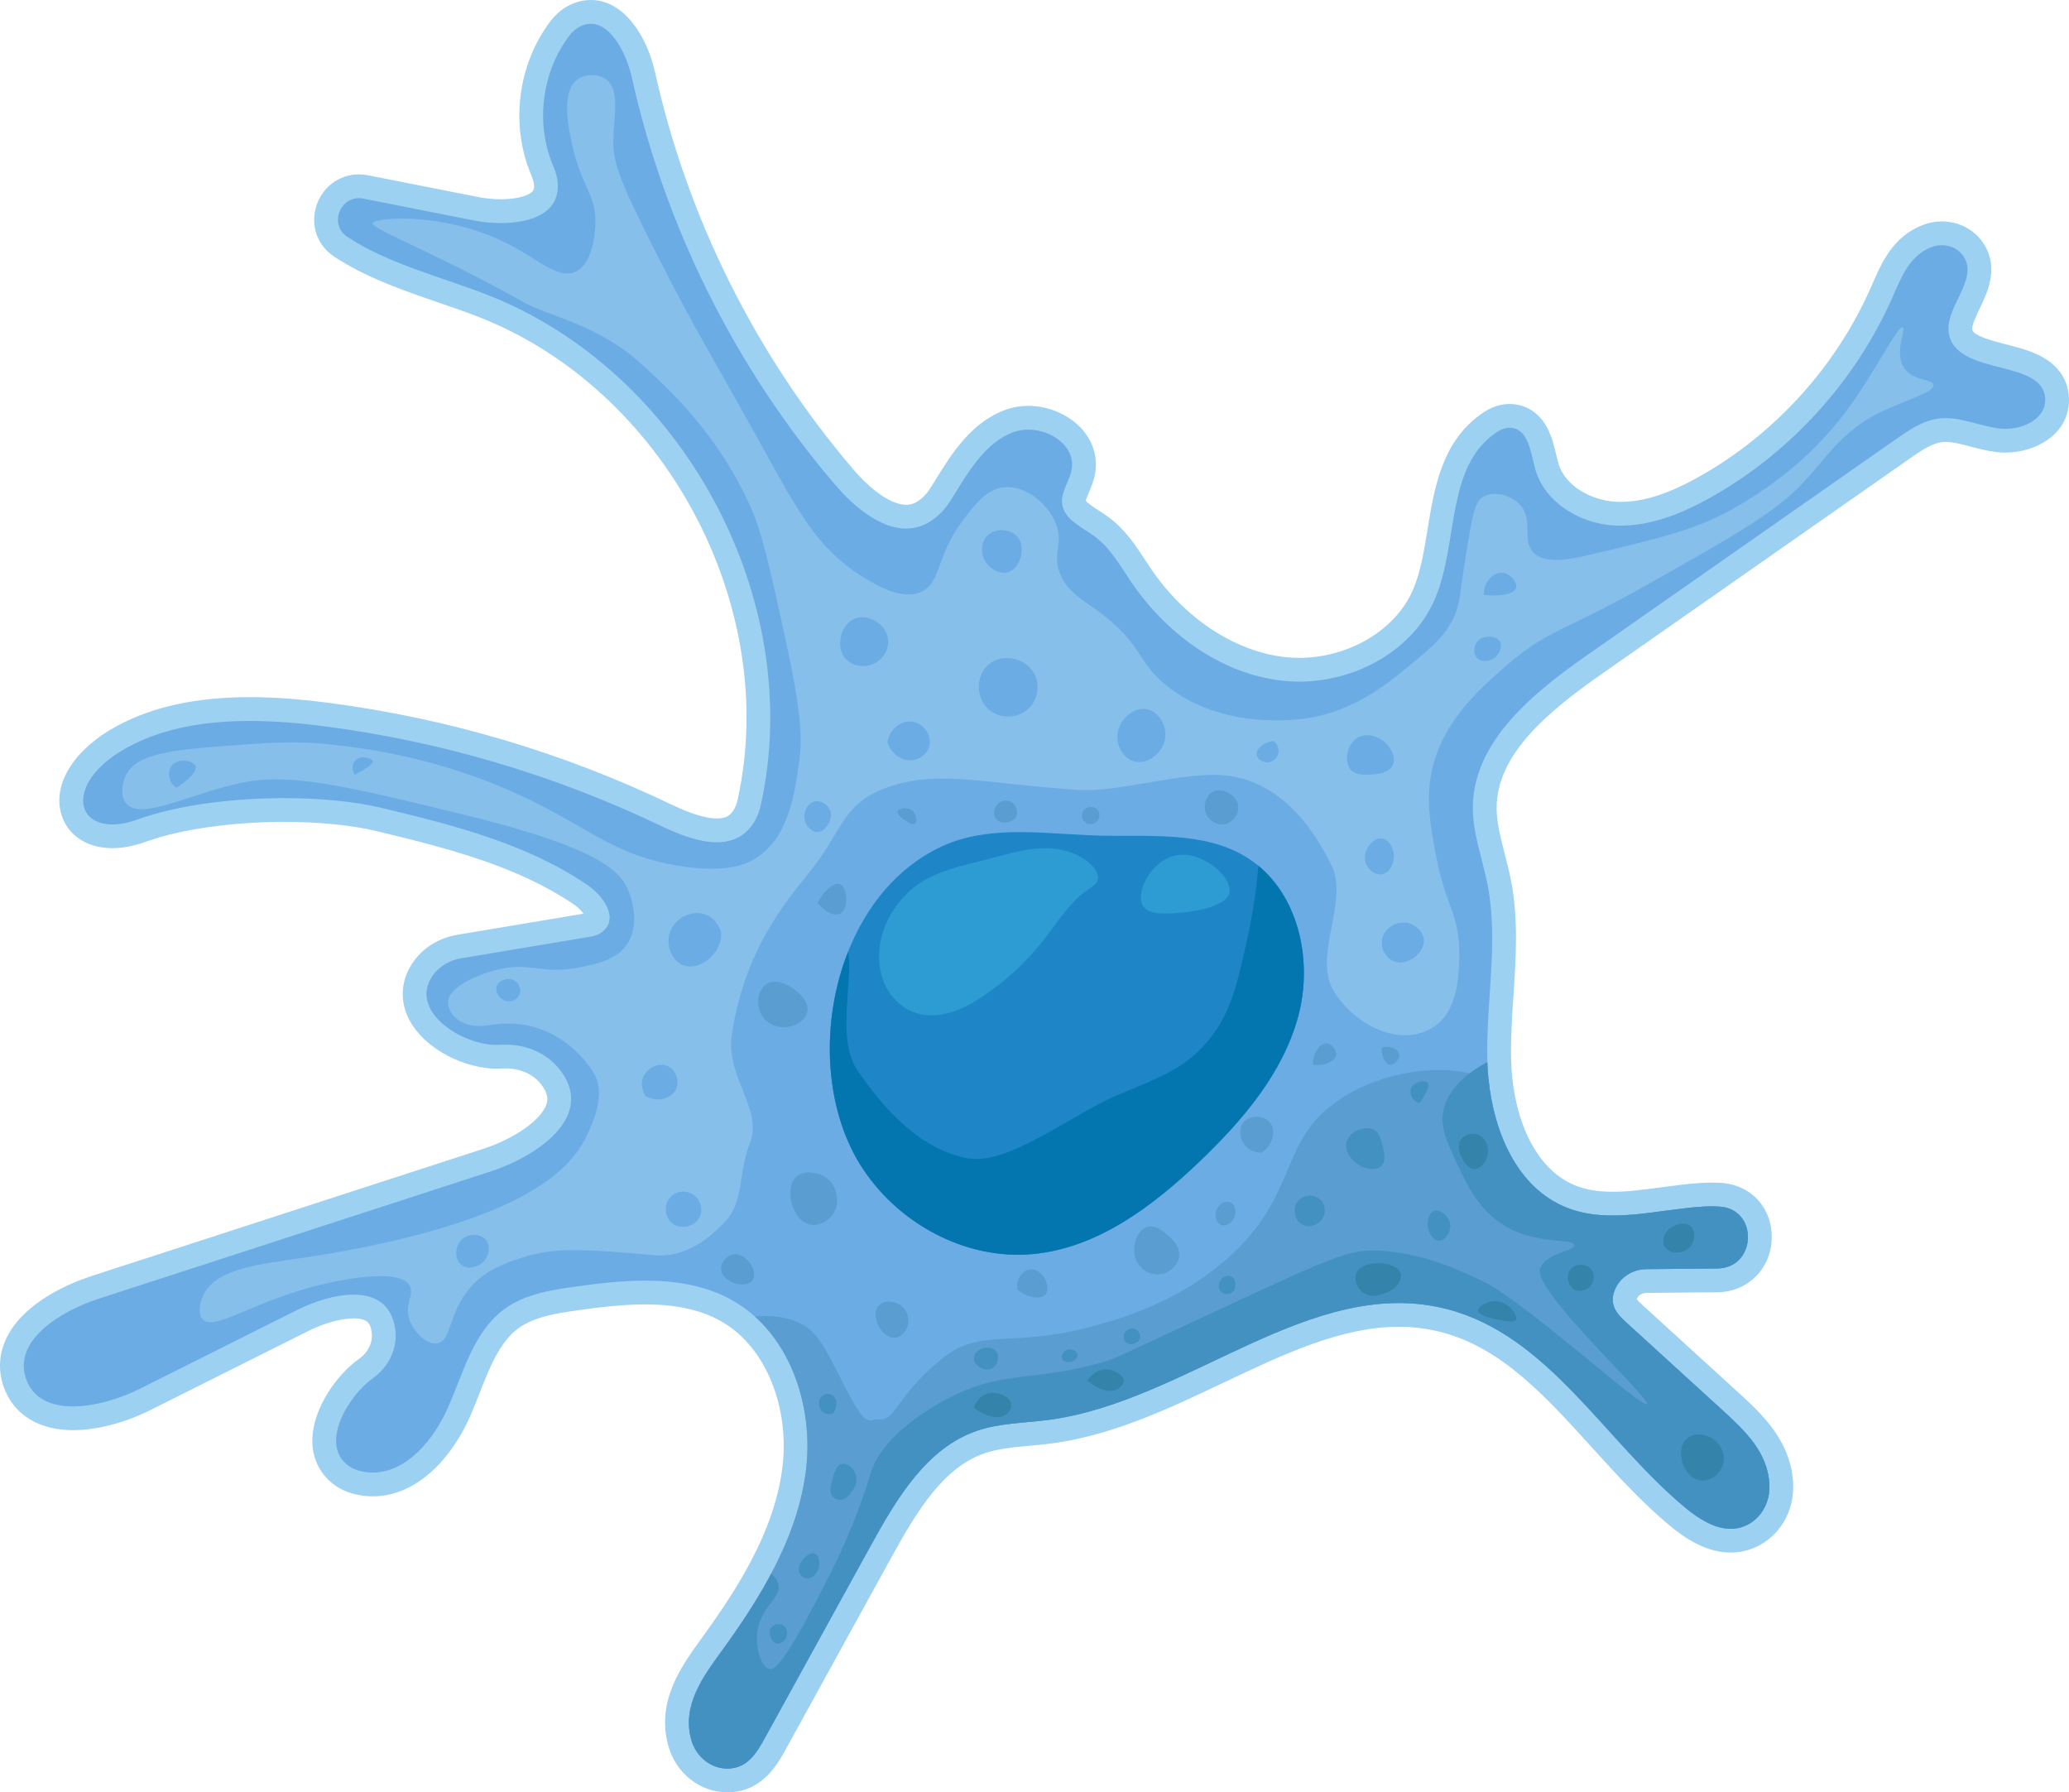 <?xml version="1.0" encoding="UTF-8"?>
<svg id="Capa_2" xmlns="http://www.w3.org/2000/svg" viewBox="0 0 697.547 604.196">
  <defs>
    <style>
      .cls-1 {
        fill: #3383aa;
      }

      .cls-2 {
        fill: #599dd1;
      }

      .cls-3 {
        fill: #9cd1f2;
      }

      .cls-4 {
        fill: #1e86c6;
      }

      .cls-5 {
        fill: #2d9cd3;
      }

      .cls-6 {
        fill: #0476af;
      }

      .cls-7 {
        fill: #4291c1;
      }

      .cls-8 {
        fill: #86bfea;
      }

      .cls-9 {
        fill: #6cace4;
      }
    </style>
  </defs>
  <g id="Capa_1-2" data-name="Capa_1">
    <g>
      <g>
        <path class="cls-9" d="M245.217,600.188c-7.329.001-13.908-5.178-15.999-12.592-3.761-13.313,4.297-24.378,10.771-33.27l.102-.141c7.115-9.805,12.315-17.928,16.358-25.557,6.104-11.474,9.769-22.163,11.202-32.684,2.574-18.95-3.633-38.246-15.813-49.157-2.091-1.887-4.404-3.549-6.886-4.95-7.329-4.122-16.295-6.128-27.404-6.128-7.84,0-15.756.959-23.143,1.994-8.507,1.184-16.02,2.506-21.852,6.725-7.352,5.302-10.883,14.282-14.622,23.789-.972,2.471-1.977,5.026-3.048,7.489-5.188,11.935-15.584,24.69-29.207,24.691-1.313,0-2.644-.122-3.957-.362-2.725-.49-5.101-1.514-7.048-3.04-3.632-2.849-5.486-6.91-5.366-11.745.223-8.902,7.3-19.13,14.015-23.875,4.402-3.105,6.677-8.058,5.939-12.929-.565-3.738-2.22-8.025-10.081-8.025-4.828,0-11.244,1.77-17.161,4.735-17.692,8.858-35.383,17.716-53.062,26.573-7.962,3.989-17.07,6.37-24.365,6.371-9.997.001-16.968-4.301-19.629-12.111-1.552-4.547-1.232-9.066.951-13.432,5.587-11.17,21.471-17.061,26.206-18.6l131.93-42.83c10.263-3.336,21.686-10.155,24.069-17.867,1.028-3.331.218-6.648-2.478-10.142-3.419-4.43-8.985-6.971-15.273-6.971-.526,0-1.054.018-1.582.054-.465.032-.94.048-1.423.048-8.702.001-21.019-5.418-25.741-14.172-2.683-4.973-2.441-10.328.681-15.078,2.733-4.157,7.281-7.043,12.479-7.917l43.816-7.329c.766-.129,1.39-.364,1.851-.7,1.105-.807,1.092-1.45,1.085-1.796-.043-2.152-2.658-5.572-5.955-7.786-19.185-12.93-42.015-19.065-67.709-25.207-8.679-2.072-20.039-3.213-31.988-3.213-18.079,0-36.04,2.589-48.045,6.927-3.556,1.286-6.91,1.938-9.968,1.938-6.902,0-12.065-3.462-13.475-9.035-1.588-6.279,1.887-16.489,16.903-24.601,11.55-6.232,25.6-9.262,42.954-9.262,7.642,0,15.977.594,25.484,1.817,39.846,5.124,78.436,16.527,114.696,33.894,4.648,2.225,11.496,5.184,17.273,5.184,1.466,0,2.797-.196,3.956-.582,2.267-.758,4.041-2.305,5.42-4.726.649-1.147,1.157-2.522,1.503-4.08,14.928-67.347-25.468-142.502-90.049-167.53-4.319-1.673-8.948-3.267-13.425-4.808-11.854-4.082-24.113-8.303-34.217-15.013-4.152-2.758-5.906-7.615-4.471-12.373,1.447-4.793,5.694-8.013,10.569-8.013.755,0,1.525.076,2.29.228l37.102,7.328c2.774.547,5.729.836,8.541.836,6.457,0,11.44-1.488,13.673-4.082,1.281-1.488,1.715-3.459,1.327-6.027-.196-1.281-.701-2.603-1.17-3.727-6.505-15.425-4.216-34.088,5.837-47.531,1.434-1.912,3.066-3.36,4.856-4.308,1.87-.993,3.802-1.497,5.738-1.497,10.267,0,15.981,13.337,17.739,21.218,11.089,49.808,34.457,96.646,67.578,135.451,7.316,8.58,14.971,13.5,21.002,13.5,3.217,0,6.11-1.339,8.847-4.094,1.008-1.018,1.938-2.213,2.84-3.648.542-.86,1.084-1.736,1.633-2.623,5.329-8.611,11.369-18.37,21.822-22.009,1.884-.654,3.907-.986,6.017-.986,5.913,0,11.799,2.597,15.359,6.777,2.741,3.217,3.899,7.169,3.262,11.128-.339,2.135-1.155,4.057-1.876,5.753-.801,1.886-1.493,3.515-1.337,4.848.255,2.135,2.603,3.808,6.156,6.115,1.084.704,2.205,1.432,3.268,2.22,4.919,3.654,8.158,8.603,11.291,13.39.674,1.03,1.348,2.059,2.036,3.07,11.991,17.594,29.886,29.316,47.866,31.356,1.74.199,3.524.299,5.305.299,18.317,0,35.605-10.407,42.038-25.308,2.769-6.413,4.012-14.045,5.213-21.425,2.293-14.087,4.663-28.654,17.533-36.94,1.956-1.251,4.091-1.908,6.186-1.908.226,0,.452.008.679.023,7.933.547,9.879,8.764,11.166,14.202.199.841.395,1.665.603,2.444,2.641,9.894,13.463,15.668,22.789,16.258.718.045,1.457.067,2.19.067,8.508,0,17.602-2.897,28.622-9.116,26.191-14.781,47.296-38.085,59.428-65.619l.575-1.317c2.897-6.66,6.182-14.208,14.607-17.527,1.622-.633,3.312-.953,5.037-.953,4.578,0,8.673,2.239,10.954,5.99,3.727,6.143.671,12.503-1.785,17.614-1.788,3.722-3.478,7.237-2.725,10.036,1.08,4.008,6.283,5.629,14.097,7.643,8.249,2.127,18.516,4.773,18.34,15.117-.167,8.78-9.142,13.513-17.502,13.513-.904,0-1.802-.056-2.668-.168-2.777-.362-5.429-1.061-7.993-1.737-3.311-.873-6.436-1.697-9.426-1.697-.645,0-1.25.037-1.849.114-4.507.588-8.841,3.625-12.665,6.303l-103.887,72.641c-19.195,13.416-36.959,28.556-36.98,48.324,0,5.426,1.386,10.797,2.852,16.484.726,2.816,1.477,5.729,2.054,8.674,2.458,12.668,1.601,25.53.771,37.969-.486,7.287-.989,14.821-.793,22.112,0,0,.011.247.013.342.062,2.002.183,3.8.368,5.496,2.009,19.89,10.921,34.81,23.844,39.944,4.037,1.601,8.638,2.379,14.06,2.379,5.475,0,11.046-.75,16.943-1.543,4.188-.563,8.517-1.146,12.795-1.431,1.129-.077,2.297-.117,3.465-.117.951,0,1.922.026,2.885.078,9.052.482,13.634,7.724,13.48,14.627-.156,7.02-5.13,14.17-14.335,14.251l-23.88.214c-3.21.024-6.039,1.914-7.045,4.704-.858,2.366-.05,3.577,3.175,6.517,10.744,9.807,21.498,19.613,32.253,29.419,7.429,6.785,16.672,15.226,17.076,28.164.22,6.982-3.209,13.333-8.948,16.575-2.513,1.427-5.244,2.154-8.109,2.154-5.487 0-11.32-2.624-17.833-8.024-9.379-7.774-17.819-17.087-25.981-26.092-16.08-17.74-31.268-34.497-52.765-40.061-4.94-1.279-10.098-1.928-15.327-1.928-20.267,0-39.948,9.335-60.786,19.219-18.184,8.624-36.985,17.543-56.803,20.142-2.438.323-4.903.549-7.288.767-5.662.518-11.01,1.007-15.986,2.705-15.158,5.159-24.489,20.243-33.487,36.572-11.963,21.722-23.927,43.456-35.88,65.179-2.594,4.708-6.513,11.819-15.206,12.325-.31.019-.623.028-.933.028Z"/>
        <path class="cls-3" d="M199.184,8.014c6.935,0,12.056,10.139,13.828,18.082,11.217,50.383,34.932,97.92,68.442,137.18,6.253,7.333,15.169,14.905,24.049,14.905,3.985,0,7.961-1.523,11.689-5.277,1.292-1.304,2.407-2.775,3.391-4.34,5.49-8.715,11.265-19.459,21.379-22.98,1.496-.519,3.091-.763,4.699-.763,7.784,0,15.883,5.693,14.664,13.261-.64,4.031-3.711,7.648-3.237,11.703.64,5.36,6.688,7.873,11.016,11.087,5.348,3.972,8.656,9.996,12.403,15.498,11.727,17.205,30.035,30.734,50.727,33.083,1.907.217,3.83.325,5.756.325,18.968,0,38.225-10.375,45.718-27.727,8.205-18.996,3.427-45.118,21.237-56.584,1.202-.769,2.592-1.27,4.016-1.27.136,0,.271.004.407.014,5.846.403,6.688,8.146,8.17,13.684,3,11.241,14.798,18.486,26.407,19.221.816.051,1.631.076,2.444.076,10.748,0,21.177-4.319,30.591-9.633,26.893-15.178,48.675-39.237,61.126-67.493,2.905-6.605,5.609-13.826,12.984-16.731,1.157-.452,2.372-.674,3.568-.674,3.009-.001,5.91,1.401,7.53,4.065,4.885,8.051-7.387,17.561-4.956,26.608,3.64,13.506,32.537,7.672,32.3,21.652-.117,6.18-7.123,9.574-13.495,9.574-.731,0-1.454-.045-2.158-.135-6.043-.787-11.918-3.467-17.93-3.467-.783,0-1.569.045-2.358.146-5.36.7-10.02,3.89-14.454,6.996-34.624,24.213-69.26,48.426-103.884,72.64-18.355,12.83-38.667,29.205-38.691,51.604,0,8.822,3.284,17.276,4.98,25.932,3.783,19.494-.628,39.569-.095,59.419,0,.106.012.213.012.32.059,1.933.178,3.89.392,5.846,1.826,18.082,9.783,36.651,26.347,43.232,5.005,1.984,10.219,2.663,15.54,2.663,9.846,0,20.059-2.321,30.004-2.983,1.05-.072,2.119-.107,3.199-.107.883,0,1.775.024,2.671.072,13.352.711,12.7,20.751-.676,20.87l-23.881.213c-4.743.036-9.166,2.881-10.778,7.352-1.862,5.134,1.292,8.146,4.245,10.838,10.743,9.806,21.498,19.612,32.252,29.419,7.518,6.866,15.427,14.312,15.771,25.328.166,5.265-2.336,10.376-6.913,12.96-2.021,1.148-4.085,1.636-6.139,1.636-5.476,0-10.887-3.463-15.276-7.102-27.177-22.529-46.126-58.102-80.299-66.948-5.495-1.423-10.937-2.055-16.331-2.056-39.559-.003-76.83,33.98-118.11,39.395-8.051,1.067-16.363,1.032-24.047,3.652-16.968,5.774-27.059,22.743-35.703,38.43-11.964,21.723-23.928,43.458-35.881,65.181-2.62,4.755-5.62,9.889-11.929,10.257-.234.014-.468.021-.7.021-5.692,0-10.581-4.136-12.142-9.673-3.249-11.502,3.842-21.154,10.257-29.964,6.024-8.3,11.846-16.956,16.66-26.039,5.703-10.719,9.996-22.02,11.632-34.02,2.585-19.031-3.119-40.149-17.11-52.683-2.3-2.075-4.838-3.901-7.589-5.455-8.939-5.027-19.04-6.645-29.375-6.645-7.898-.001-15.933.944-23.699,2.033-8.265,1.15-16.873,2.549-23.644,7.446-10.423,7.518-13.873,21.142-18.996,32.929-4.766,10.966-14.028,22.281-25.533,22.281-1.06,0-2.137-.096-3.233-.297-1.909-.344-3.771-1.056-5.301-2.253-9.462-7.423.605-23.621,8.49-29.193,5.431-3.83,8.585-10.233,7.589-16.802-1.283-8.498-7.094-11.432-14.043-11.432-6.218,0-13.346,2.348-18.956,5.159-17.692,8.857-35.383,17.715-53.063,26.573-6.623,3.317-15.147,5.946-22.57,5.946-7.276,0-13.495-2.523-15.836-9.396-4.399-12.889,11.656-22.719,24.605-26.929,43.98-14.276,87.947-28.553,131.927-42.829,15.723-5.111,35.679-18.521,23.526-34.269-4.388-5.686-11.297-8.53-18.444-8.53-.618,0-1.236.021-1.856.064-.375.026-.759.038-1.149.038-11.684,0-29.412-11.326-21.712-23.041,2.206-3.356,5.846-5.502,9.794-6.166l43.813-7.328c1.269-.213,2.502-.652,3.546-1.411,6.261-4.577.569-12.415-4.992-16.15-20.478-13.802-44.952-20.027-69.011-25.778-9.285-2.217-20.907-3.323-32.92-3.323-17.674-.001-36.198,2.393-49.406,7.165-3.25,1.175-6.137,1.7-8.607,1.7-13.378,0-14.496-15.392,5.334-26.102,12.292-6.633,26.722-8.78,41.049-8.78,8.518,0,16.998.758,24.974,1.784,39.284,5.051,77.75,16.422,113.477,33.533,5.824,2.789,12.784,5.577,19.003,5.577,1.82,0,3.576-.239,5.222-.787,3.012-1.008,5.644-3.047,7.636-6.545.913-1.612,1.53-3.379,1.933-5.193,15.379-69.39-26.395-146.512-92.513-172.136-15.557-6.023-33.391-10.47-46.873-19.422-6.02-3.998-2.757-13.041,3.881-13.041.488,0,.992.049,1.514.152l37.102,7.328c2.891.57,6.112.912,9.318.912,10.4,0,20.64-3.602,18.963-14.714-.249-1.625-.806-3.166-1.435-4.672-5.964-14.146-3.83-31.316,5.348-43.588.96-1.281,2.111-2.419,3.522-3.166,1.339-.71,2.63-1.032,3.863-1.032M199.184,0c-2.598,0-5.161.662-7.62,1.967-2.308,1.222-4.388,3.052-6.176,5.437-10.894,14.568-13.373,34.784-6.321,51.51.342.819.764,1.902.898,2.772.299,1.978-.213,2.573-.405,2.796-1.151,1.338-4.886,2.688-10.636,2.688-2.557,0-5.243-.263-7.768-.761l-37.099-7.327c-1.02-.201-2.052-.304-3.067-.304-6.655,0-12.444,4.366-14.405,10.863-1.959,6.489.431,13.111,6.09,16.869,10.532,6.994,23.038,11.3,35.131,15.464,4.645,1.6,9.033,3.11,13.282,4.756,62.808,24.342,102.098,97.431,87.582,162.928-.259,1.165-.623,2.168-1.082,2.978-1.135,1.993-2.31,2.595-3.206,2.894-.739.246-1.644.373-2.679.373-5.534,0-13.066-3.606-15.542-4.792-36.646-17.55-75.646-29.075-115.916-34.253-9.678-1.245-18.182-1.85-25.996-1.85-18.035,0-32.707,3.187-44.855,9.741-14.03,7.578-21.442,19.004-18.887,29.11,1.881,7.439,8.532,12.06,17.36,12.06,3.524,0,7.336-.733,11.332-2.177,11.59-4.188,29.042-6.688,46.681-6.688,11.646,0,22.677,1.103,31.059,3.104,25.307,6.049,47.772,12.078,66.393,24.629,1.515,1.018,2.676,2.236,3.394,3.213l-42.603,7.125c-6.301,1.06-11.828,4.583-15.17,9.669-3.911,5.951-4.225,12.942-.86,19.181,5.496,10.189,19.198,16.277,29.269,16.277.572,0,1.143-.019,1.696-.057.436-.03.876-.045,1.309-.045,5.036.001,9.446,1.973,12.099,5.412,2.427,3.144,2.249,5.132,1.823,6.512-1.643,5.318-10.677,11.727-21.48,15.239l-66.602,21.622-65.322,21.206c-6.552,2.13-22.444,8.401-28.556,20.62-2.643,5.285-3.044,10.998-1.159,16.52,3.209,9.418,11.746,14.822,23.421,14.822,8.004,0,17.539-2.477,26.16-6.794,17.68-8.858,35.37-17.715,53.061-26.572,5.389-2.7,11.133-4.311,15.368-4.311,5.033,0,5.71,1.912,6.118,4.613.51,3.365-1.131,6.833-4.283,9.057-7.424,5.247-15.45,16.508-15.713,27.052-.152,6.064,2.297,11.39,6.896,14.997,2.474,1.936,5.441,3.225,8.825,3.834,1.527.28,3.101.424,4.656.424,15.559,0,27.189-13.999,32.883-27.101,1.099-2.528,2.116-5.116,3.1-7.618,3.518-8.945,6.84-17.394,13.234-22.006,5.094-3.684,12.098-4.9,20.06-6.008,7.252-1.017,15.002-1.956,22.594-1.956,10.404.001,18.727,1.837,25.447,5.617,2.212,1.249,4.285,2.738,6.149,4.42,11.24,10.068,16.938,27.981,14.537,45.653-1.369,10.041-4.891,20.292-10.766,31.334-3.96,7.471-9.065,15.442-16.071,25.096l-.095.131c-6.985,9.592-15.678,21.531-11.388,36.719,2.574,9.13,10.739,15.509,19.855,15.509.389,0,.784-.011,1.174-.035,10.894-.635,15.825-9.582,18.474-14.389,11.955-21.727,23.918-43.46,35.882-65.183,8.602-15.611,17.467-30.014,31.265-34.709,4.529-1.545,9.646-2.013,15.064-2.509,2.424-.222,4.931-.451,7.455-.786,20.431-2.681,39.523-11.736,57.986-20.494,20.419-9.685,39.706-18.834,59.07-18.832,4.893.001,9.712.606,14.323,1.8,20.338,5.264,35.135,21.589,50.8,38.873,8.257,9.109,16.795,18.529,26.393,26.486,7.261,6.019,13.931,8.946,20.391,8.946,3.568,0,6.965-.902,10.098-2.682,7.024-3.967,11.232-11.704,10.965-20.182-.457-14.628-10.814-24.086-18.377-30.993l-.608-.554c-10.553-9.622-21.105-19.244-31.646-28.866-.576-.525-1.692-1.542-2.128-2.146.004-.013.009-.027.014-.041.437-1.212,1.794-2.058,3.304-2.069l23.893-.213c10.207-.09,18.077-7.902,18.305-18.169.229-10.3-7.036-18.172-17.274-18.718-1.034-.055-2.076-.083-3.098-.083-1.258,0-2.518.043-3.744.126-4.4.293-8.797.885-13.049,1.457-5.761.775-11.203,1.507-16.409,1.507-4.977,0-8.976-.666-12.586-2.098-11.501-4.569-19.476-18.248-21.328-36.587l-.003-.032-.003-.032c-.174-1.594-.287-3.284-.346-5.164-.002-.119-.007-.237-.013-.356-.19-7.101.283-14.207.785-21.731.846-12.694,1.722-25.819-.834-38.99-.602-3.075-1.368-6.045-2.109-8.917-1.401-5.434-2.725-10.567-2.725-15.489.019-17.927,16.962-32.24,35.268-45.035,17.421-12.183,34.843-24.364,52.265-36.545,17.208-12.032,34.416-24.064,51.621-36.095,3.452-2.418,7.359-5.155,10.899-5.617.404-.052.855-.08,1.321-.08,2.47,0,5.352.76,8.404,1.565,2.687.709,5.465,1.441,8.491,1.835,1.049.134,2.118.202,3.192.202,10.266,0,21.293-6.111,21.508-17.436.061-3.576-.989-10.208-8.694-14.622-3.8-2.177-8.3-3.337-12.651-4.458-4.251-1.096-10.675-2.752-11.229-4.809-.365-1.357,1.273-4.766,2.469-7.254,2.57-5.348,6.453-13.429,1.601-21.426-3.019-4.963-8.394-7.922-14.382-7.922-2.226,0-4.408.412-6.486,1.224-9.99,3.934-13.784,12.656-16.834,19.665-.19.436-.379.872-.57,1.304-11.784,26.743-32.286,49.381-57.728,63.74-10.393,5.866-18.862,8.598-26.652,8.598-.652,0-1.306-.021-1.945-.06-7.889-.5-17.01-5.225-19.162-13.289-.19-.708-.377-1.499-.575-2.337-.693-2.925-1.478-6.24-3.066-9.246-3.447-6.521-8.823-7.831-11.721-8.03-.322-.022-.64-.033-.959-.033-2.861,0-5.743.876-8.334,2.534-14.39,9.264-17.019,25.422-19.34,39.678-1.216,7.468-2.363,14.523-4.937,20.48-5.819,13.479-21.593,22.891-38.36,22.891-1.629,0-3.26-.092-4.848-.273-16.842-1.912-33.667-12.989-45.012-29.633-.659-.968-1.308-1.959-1.994-3.008-3.17-4.843-6.762-10.332-12.252-14.411-1.165-.865-2.34-1.627-3.476-2.365-1.426-.926-3.768-2.446-4.336-3.283.105-.59.652-1.875,1.024-2.751.77-1.813,1.729-4.07,2.147-6.699.825-5.12-.655-10.221-4.17-14.347-4.301-5.049-11.355-8.185-18.41-8.185-2.558,0-5.024.406-7.329,1.206-11.8,4.108-18.519,14.964-23.917,23.687-.543.877-1.08,1.745-1.613,2.592-.75,1.192-1.502,2.162-2.303,2.97-2.584,2.602-4.66,2.904-5.997,2.904-4.785,0-11.495-4.52-17.951-12.091-32.7-38.312-55.77-84.552-66.717-133.722-2.705-12.124-10.448-24.355-21.651-24.355h0Z"/>
      </g>
      <path class="cls-4" d="M437.717,342.464c-5.185,19.341-18.824,35.251-33.308,49.091-15.834,15.127-34.544,29.245-56.359,31.201-22.874,2.069-45.95-10.674-58.062-30.192-12.263-19.758-13.323-48.322-4.088-71.688,6.094-15.43,16.666-28.589,31.478-35.49,15.077-7.027,32.45-4.63,49.205-3.861,1.363.063,2.713.114,4.063.151,17.02.442,35.364-1.59,49.81,7.419,1.337.833,2.599,1.754,3.798,2.738,13.979,11.532,18.244,32.803,13.462,50.63Z"/>
      <path class="cls-6" d="M437.717,342.464c-5.185,19.341-18.824,35.251-33.308,49.091-15.834,15.127-34.544,29.245-56.359,31.201-22.874,2.069-45.95-10.674-58.062-30.192-12.263-19.758-13.323-48.322-4.088-71.688,2.006,9.21-4.36,29.71,3.576,40.548,4.655,6.359,17.09,24.911,36.078,28.911,14.509,3.053,35.529-14.905,52.611-21.818,13.083-5.312,21.108-8.554,28.349-16.78,8.213-9.311,10.547-19.455,14.168-36.096,2.208-10.081,3.066-17.878,3.571-23.808,13.979,11.532,18.244,32.803,13.462,50.63Z"/>
      <path class="cls-5" d="M336.324,288.748c-1.083.289-2.165.58-3.246.86-7.022,1.818-14.257,3.251-20.646,6.685-11.336,6.092-19.034,20.494-14.964,33.306,1.672,5.263,5.658,9.886,10.867,11.721,3.883,1.368,8.201,1.151,12.149-.014,3.949-1.165,7.573-3.23,10.995-5.52,7.836-5.244,14.813-11.764,20.601-19.207,4.635-5.961,8.672-12.666,14.949-16.862,1.236-.826,2.65-1.676,3.062-3.104.442-1.534-.465-3.127-1.518-4.327-4.138-4.715-10.807-6.518-17.078-6.334-5.154.151-10.174,1.462-15.17,2.797Z"/>
      <path class="cls-5" d="M385.375,305.422c-2.672-4.238,2.297-14.65,10.163-16.844,9.285-2.591,19.926,7.014,18.981,12.22-1.023,5.631-15.74,6.839-16.975,6.931-4.463.332-10.234.761-12.168-2.306Z"/>
      <path class="cls-8" d="M413.25,261.414c-14.462-1.511-35.866,5.869-50.256,4.844-31.874-2.269-45.786-6.417-61.76-1.514-16.438,5.046-16.439,13.467-26.642,27.09-6.564,8.764-23.127,25.419-27.853,56.871-2.193,14.597,10.641,24.92,6.055,36.733-4.185,10.78-1.765,19.605-8.477,26.511-3.247,3.341-7.769,7.891-14.935,10.197-6.075,1.955-9.202.739-20.183,0-13.71-.922-23.407-1.574-33.907,2.015-5.318,1.818-11.8,4.034-16.954,10.095-7.211,8.48-6.082,17.739-10.899,18.568-3.466.597-7.765-3.557-9.284-7.67-2.008-5.435,1.63-8.653,0-11.706-3.935-7.37-31.257-.099-33.1.404-21.153,5.763-32.947,14.886-36.733,10.899-2.196-2.312-.123-7.377,0-7.67,3.942-9.341,18.716-10.871,32.697-12.92,49.156-7.205,69.981-18.112,75.888-21.391,7.7-4.274,17.095-10.599,21.798-21.798,1.765-4.203,5.311-12.648,1.615-18.972-4.178-7.147-15.945-19.736-35.32-16.424-9.151,1.564-13.942-3.426-13.926-7.796.018-4.973,9.908-9.274,16.55-10.899,11.298-2.765,14.938,1.785,27.853-.807,5.801-1.165,12.637-2.537,16.146-8.073,4.388-6.921.884-16.099.404-17.357-2.694-7.058-9.994-14.921-56.513-26.238-38.509-9.368-57.764-14.052-74.274-10.495-17.674,3.808-33.889,12.884-38.751,6.862-2.068-2.561-1.293-6.874,0-9.491,2.947-5.963,11.028-8.062,29.064-9.482,18.575-1.462,27.862-2.193,40.366-.791,12.068,1.353,39.281,4.649,69.833,20.167,18.11,9.198,26.556,17.187,46.421,20.587,16.978,2.906,23.897-.689,26.642-2.436,10.884-6.927,12.934-20.948,14.532-31.875,1.213-8.298.925-17.002-4.44-41.577-5.319-24.363-7.979-36.545-12.11-45.589-11.329-24.8-28.041-39.98-37.541-48.439-13.824-12.309-30.703-15.512-38.348-19.779-31.684-17.687-51.729-24.857-51.265-26.843.46-1.967,25.769-4.295,48.439,8.477,8.233,4.638,14.545,10.382,19.981,7.871,6.539-3.02,6.662-15.603,6.66-16.995-.008-9.157-4.212-11.154-7.266-23.573-1.393-5.666-4.862-19.773,1.211-24.22,2.65-1.941,7.024-1.973,9.688,0,4.758,3.525,2.606,12.372,2.422,19.981-.183,7.566,1.598,13.183,13.926,37.541,13.572,26.813,19.562,36.105,35.119,64.182,13.111,23.663,19.596,36.448,35.118,46.017,4.541,2.8,13.456,8.146,19.981,4.844,6.452-3.265,4.616-11.974,13.926-24.22,4.014-5.279,7.916-10.412,13.926-10.899,7.434-.602,15.24,6.136,17.559,13.321,1.932,5.987-1.184,8.451.606,14.532,2.006,6.818,7.752,9.935,13.266,13.926,15.439,11.176,12.667,17.338,24.274,26.036,20.21,15.144,46.734,10.041,48.439,9.688,14.954-3.099,24.71-11.148,32.697-17.736,7.505-6.192,12.3-10.147,15.137-17.383,1.7-4.335,1.155-5.916,4.238-24.22,1.742-10.344,2.559-13.655,5.449-15.137,3.55-1.821,9.137-.322,12.11,3.027,4.488,5.057.547,11.55,4.238,15.743,3.876,4.402,12.816,2.465,18.165,1.211,25.387-5.952,38.081-8.928,51.467-16.954,7.034-4.217,22.834-13.896,36.33-32.091,9.421-12.702,17.046-28.647,18.77-27.853,1.245.574-3.183,8.681.606,13.926,3.117,4.316,9.41,3.392,9.688,5.449.354,2.627-9.742,5.292-17.559,9.082-12.9,6.255-17.942,14.776-26.036,23.614-9.152,9.995-23.257,17.966-51.467,33.907-30.309,17.129-34.489,15.658-48.439,27.676-9.983,8.601-23.278,20.373-26.036,38.323-1.369,8.91.19,17.184,1.817,25.82,3.215,17.067,7.749,19.976,7.871,32.307.06,6.064.204,20.541-9.082,26.036-12.049,7.13-27.209-2.251-33.276-12.506-7.011-11.851,5.201-30.128-.632-42.145-4.494-9.259-15.44-28.301-35.724-30.42Z"/>
      <path class="cls-2" d="M596.544,500.755c.166,5.265-2.336,10.375-6.913,12.96-7.411,4.21-15.379-.462-21.415-5.466-27.177-22.529-46.126-58.102-80.299-66.948-45.794-11.857-87.532,31.185-134.441,37.339-8.051,1.067-16.363,1.032-24.047,3.652-16.968,5.775-27.059,22.743-35.703,38.43-11.964,21.723-23.928,43.458-35.881,65.181-2.62,4.755-5.62,9.889-11.929,10.257-5.988.356-11.217-3.889-12.842-9.652-3.249-11.502,3.842-21.154,10.257-29.964,13.15-18.095,25.28-37.897,28.292-60.059,2.585-19.031-3.119-40.15-17.11-52.683,6.972-.628,13.186.463,17.656,3.735,4.174,3.059,6.723,8.123,11.81,18.225,8.632,17.17,8.603,12.294,12.386,12.674,5.763.569,5.389-7.492,21.219-20.417,12.818-10.482,22.944-3.7,49.043-10.482,8.786-2.277,32.739-8.49,50.857-26.798,20.668-20.869,14.039-37.565,35.43-50.952,14.229-8.917,29.324-9.118,32.691-9.095,7.031.048,11.466,1.352,16.245,3.166,1.826,18.083,9.783,36.652,26.347,43.233,14.265,5.656,30.225.7,45.545-.32,1.909-.131,3.877-.142,5.87-.036,13.352.711,12.7,20.751-.676,20.869l-23.881.213c-4.743.035-9.166,2.881-10.778,7.352-1.862,5.134,1.292,8.146,4.245,10.838,10.743,9.806,21.498,19.612,32.252,29.419,7.518,6.865,15.427,14.312,15.771,25.328Z"/>
      <path class="cls-7" d="M596.544,500.755c.166,5.265-2.336,10.375-6.913,12.96-7.411,4.21-15.379-.462-21.415-5.466-27.177-22.529-46.126-58.102-80.299-66.948-45.794-11.857-87.532,31.185-134.441,37.339-8.051,1.067-16.363,1.032-24.047,3.652-16.968,5.775-27.059,22.743-35.703,38.43-11.964,21.723-23.928,43.458-35.881,65.181-2.62,4.755-5.62,9.889-11.929,10.257-5.988.356-11.217-3.889-12.842-9.652-3.249-11.502,3.842-21.154,10.257-29.964,6.024-8.3,11.846-16.956,16.66-26.039,1.352,1.138,2.229,2.395,2.49,3.688.937,4.672-6.699,7.802-7.269,16.945-.296,4.897,1.458,10.968,4.245,11.514,1.079.202,3.806-.118,15.13-21.806,5.431-10.387,9.344-17.869,13.933-29.668,5.502-14.158,4.458-15.178,7.85-20.585,1.423-2.288,7.731-11.466,24.841-19.98,17.454-8.692,27.581-4.802,50.869-11.502,3.925-1.138,3.806-1.292,38.751-17.561,38.94-18.13,44.086-20.265,53.276-19.98,15.296.463,29.336,7.221,35.727,10.292,14.324,6.889,53.921,43.181,55.403,41.474,1.53-1.743-38.826-38.545-36.028-45.719,2.146-5.502,11.692-5.727,11.502-7.862-.202-2.466-12.652.036-23.608-6.664-8.62-5.277-12.688-14.016-15.747-20.585-3.569-7.696-5.715-12.296-4.838-17.561,1.15-6.996,7.209-12.83,14.941-16.933.059,1.933.178,3.889.391,5.846,1.826,18.083,9.783,36.652,26.347,43.233,14.265,5.656,30.225.7,45.545-.32,1.909-.131,3.877-.142,5.87-.036,13.352.711,12.7,20.751-.676,20.869l-23.881.213c-4.743.035-9.166,2.881-10.778,7.352-1.862,5.134,1.292,8.146,4.245,10.838,10.743,9.806,21.498,19.612,32.252,29.419,7.518,6.865,15.427,14.312,15.771,25.328Z"/>
      <path class="cls-9" d="M348.772,227.203c-2.781-5.349-10.756-7.257-15.487-3.204-4.346,3.723-4.434,11.173,0,15.101,3.61,3.198,9.439,3.371,13.231,0,3.453-3.07,4.195-8.168,2.256-11.897Z"/>
      <path class="cls-9" d="M299.417,215.699c-.446-5.148-6.427-8.794-10.899-7.266-4.932,1.685-6.99,9.305-3.633,13.388,2.029,2.468,5.829,3.39,9.082,2.178,3.496-1.302,5.749-4.839,5.449-8.3Z"/>
      <path class="cls-9" d="M243.106,314.102c-4.268-12.312-21.549-4.791-16.953,6.953,4.394,10.064,17.762,2.369,16.953-6.953Z"/>
      <path class="cls-9" d="M125.641,256.57c-.301-1.121-4.329-2.237-6.055,0-.924,1.198-.941,3.035,0,4.541,5.054-2.51,6.249-3.819,6.055-4.541Z"/>
      <path class="cls-9" d="M227.969,367.072c1.1-2.52.078-6.167-2.587-7.569-3.19-1.677-7.388.569-8.615,3.784-1.146,3.004.68,5.861.908,6.206,4.197,2.362,8.931.699,10.293-2.422Z"/>
      <path class="cls-9" d="M235.84,410.365c1.196-2.324.585-5.453-1.578-7.266-2.267-1.899-5.662-1.871-7.807,0-2.672,2.33-2.599,6.816,0,9.082,2.846,2.481,7.716,1.427,9.385-1.817Z"/>
      <path class="cls-9" d="M173.778,330.743c-2.088-1.535-5.674-.435-6.358,1.817-.575,1.891.98,4.33,3.179,4.844,1.512.353,3.513-.159,4.39-1.817.923-1.744.127-3.861-1.211-4.844Z"/>
      <path class="cls-9" d="M163.787,417.933c-1.889-2.291-5.941-2.166-8.174,0-2.357,2.286-2.434,6.602,0,8.477,2.475,1.905,6.498.482,8.174-2.119,1.119-1.738,1.521-4.514,0-6.358Z"/>
      <path class="cls-9" d="M279.767,272.918c-.831-1.833-3.131-3.245-5.176-2.725-2.415.614-4.206,3.854-3.027,7.266.158.293,1.671,3.009,3.887,3.046,2.878.049,5.744-4.438,4.316-7.588Z"/>
      <path class="cls-9" d="M342.811,180.732c-2.354-2.47-7.343-2.963-10.091,0-2.458,2.651-1.92,6.769,0,9.284,1.639,2.147,4.702,3.672,7.266,2.826,4.139-1.367,6.134-8.639,2.826-12.11Z"/>
      <path class="cls-9" d="M392.865,248.597c.46-4.062-2.129-8.639-6.055-9.497-4.849-1.06-9.946,3.945-10.091,9.094-.098,3.488,2.063,7.497,5.651,8.477,4.652,1.271,9.924-3.033,10.495-8.073Z"/>
      <path class="cls-9" d="M480.055,316.792c-.201-2.642-2.582-4.988-5.248-5.627-3.804-.913-8.244,1.635-8.881,5.627-.49,3.079,1.402,6.261,4.037,7.29,4.421,1.728,10.432-2.803,10.091-7.29Z"/>
      <path class="cls-9" d="M465.85,249.405c-.243-.163-4.351-2.829-7.996-.807-3.853,2.138-4.82,8.199-2.422,10.899,1.623,1.827,4.422,1.703,6.42,1.615,1.933-.086,6.361-.281,7.708-3.229,1.31-2.865-1.042-6.686-3.711-8.477Z"/>
      <path class="cls-9" d="M511.137,198.14c.517-1.818-1.855-4.758-4.44-5.06-2.973-.348-6.525,2.755-6.458,7.482,5.956.639,10.316-.373,10.899-2.422Z"/>
      <path class="cls-9" d="M65.899,258.194c-.725-1.733-5.927-2.944-8.073,0-1.512,2.075-.999,5.518,1.615,7.357,4.472-2.75,7.121-5.774,6.458-7.357Z"/>
      <path class="cls-9" d="M313.343,251.423c.851-3.546-1.885-7.308-5.248-8.073-3.755-.854-8.158,2.06-8.881,6.862,1.321,4.085,5.013,6.528,8.477,6.055,2.42-.33,4.997-2.12,5.651-4.844Z"/>
      <path class="cls-2" d="M268.133,333.769c-.585-.457-5.786-4.518-9.688-2.018-3.142,2.013-3.63,7.119-1.615,10.513,1.661,2.797,4.835,4.119,7.67,4.018,3.08-.109,7.042-1.943,7.67-5.248.68-3.583-3.02-6.473-4.037-7.266Z"/>
      <path class="cls-2" d="M283.239,298.051c-1.773-.716-5.205,1.657-7.569,6.252,2.29,3.27,5.672,4.6,7.569,3.656,3.034-1.509,2.45-8.919,0-9.908Z"/>
      <path class="cls-2" d="M307.692,273.423c-1.783-1.663-4.726-.947-5.046,0-.486,1.441,4.516,5.16,5.853,4.238.788-.543.617-2.91-.807-4.238Z"/>
      <path class="cls-2" d="M370.205,273.221c-.872-1.265-2.702-1.562-3.982-.794-.93.557-1.571,1.677-1.413,2.869.183,1.372,1.368,2.407,2.694,2.511,1.079.084,2.122-.459,2.701-1.356.621-.963.663-2.267,0-3.229Z"/>
      <path class="cls-2" d="M414.577,267.57c-.487-.316-2.901-1.883-5.364-.807-2.281.996-3.176,3.634-3.027,5.664.174,2.376,1.771,3.809,2.018,4.024,2.121,1.842,4.708,1.417,5.046,1.356,2.677-1.007,4.378-3.399,4.239-5.796-.154-2.65-2.491-4.168-2.911-4.44Z"/>
      <path class="cls-2" d="M340.994,270.37c-1.192-.702-2.707-.66-3.835,0-1.902,1.113-2.69,3.977-1.413,5.651,1.087,1.425,3.203,1.378,4.44,1.009.433-.129,1.797-.535,2.422-1.817.784-1.606.052-3.862-1.615-4.844Z"/>
      <path class="cls-2" d="M277.619,396.438c-2.308-1.242-6.157-1.987-8.78,0-3.405,2.58-2.601,8.146-1.211,11.18.532,1.161,2.037,4.448,5.449,5.168,3.058.645,5.919-1.136,7.407-3.027,2.277-2.895,2.314-7.29,0-10.899-.527-.667-1.451-1.661-2.866-2.422Z"/>
      <path class="cls-2" d="M303.656,440.034c-2.035-1.467-5.394-1.919-7.29,0-2.551,2.581-.107,7.076,0,7.266.255.453,2.324,4.013,5.474,3.633,2.612-.316,3.846-3.084,3.951-3.33,1.089-2.548.247-5.852-2.134-7.569Z"/>
      <path class="cls-2" d="M253.702,427.288c-.982-2.424-3.905-5.183-6.963-4.311-1.838.524-3.47,2.287-3.598,4.311-.186,2.954,2.929,4.939,5.111,5.481.224.056,3.966.934,5.449-1.211,1.091-1.577.222-3.722,0-4.269Z"/>
      <path class="cls-2" d="M352.398,431.254c-.861-1.755-2.87-3.629-5.147-3.352-2.521.307-4.753,3.176-4.327,6.682,3.861,3.239,7.995,3.475,9.474,1.817,1.136-1.273.72-3.678,0-5.147Z"/>
      <path class="cls-2" d="M393.571,416.262c-1.361-1.172-3.963-3.41-6.66-2.71-3.465.9-5.312,6.186-4.238,10.133.2.735,1.016,3.318,3.633,4.844.292.17,3.716,2.088,7.266.303.294-.148,3.467-1.807,3.936-5.147.505-3.601-2.546-6.227-3.936-7.424Z"/>
      <path class="cls-2" d="M416.277,410.062c.576-1.728.044-4.207-1.7-4.844-1.699-.621-3.644.839-4.355,2.422-.843,1.878-.261,4.625,1.514,5.282,1.731.641,3.908-.961,4.541-2.859Z"/>
      <path class="cls-2" d="M428.084,378.274c-1.919-2.217-6.546-2.613-8.78,0-1.784,2.087-1.324,5.253,0,7.266,2.031,3.086,5.816,3.035,6.055,3.027,4.198-2.855,4.79-7.907,2.725-10.293Z"/>
      <path class="cls-2" d="M450.487,355.568c.208-1.663-1.627-3.775-3.33-3.827-2.007-.06-4.428,2.721-4.541,7.191,4.503.491,7.628-1.414,7.871-3.365Z"/>
      <path class="cls-2" d="M471.679,355.375c-.295-1.612-2.784-3.103-5.83-2.23-.175,3.423,1.451,5.712,2.915,5.787,1.442.074,3.204-1.974,2.915-3.557Z"/>
      <path class="cls-7" d="M463.505,380.998c-2.692-1.685-8.09-.176-9.377,3.633-1.222,3.615,1.989,7.141,4.689,8.477,1.757.869,5.026,1.666,6.808,0,2.009-1.878.869-5.707.225-7.871-.576-1.935-1.013-3.405-2.344-4.238Z"/>
      <path class="cls-7" d="M444.735,404.067c-2.19-1.671-5.623-1.179-7.266,1.005-1.961,2.606-.783,6.835,2.131,7.993,2.843,1.13,6.329-1.064,6.959-3.997.381-1.774-.282-3.824-1.825-5.002Z"/>
      <path class="cls-7" d="M488.936,412.921c-.252-2.918-3.408-5.394-5.449-4.703-1.717.581-2.346,3.302-2.119,5.201.247,2.067,1.702,4.79,3.753,4.817,2.112.028,4.031-2.812,3.815-5.315Z"/>
      <path class="cls-7" d="M481.323,364.953c-.928-.996-5.085-.336-5.708,2.422-.395,1.752.757,3.813,2.854,4.541,2.45-3.278,3.686-6.07,2.854-6.963Z"/>
      <path class="cls-7" d="M416.5,432.643c-.014-.122-.241-1.92-1.585-2.448-1.501-.59-3.515.748-3.936,2.448-.222.896-.076,2.195.908,3.001.788.645,1.862.769,2.725.454,1.438-.525,2.031-2.175,1.888-3.455Z"/>
      <path class="cls-7" d="M384.337,450.961c.231-1.217-.598-2.674-1.97-3.056-1.601-.446-3.23.769-3.479,2.271-.16.962.247,2.039,1.06,2.573,1.474.969,4.05.002,4.39-1.788Z"/>
      <path class="cls-7" d="M335.898,455.625c-1.033-1.411-2.995-1.516-4.238-1.211-1.466.359-3.318,1.628-3.33,3.482-.014,2.125,2.401,3.253,2.573,3.33.415.186,2.108.869,3.633,0,1.823-1.039,2.638-3.857,1.362-5.601Z"/>
      <path class="cls-7" d="M363.296,456.685c-.137-1.227-2.121-2.273-3.612-1.665-1.234.503-2.094,2.123-1.534,3.179.477.901,1.795,1.026,2.573.908,1.303-.197,2.697-1.315,2.573-2.422Z"/>
      <path class="cls-7" d="M280.798,470.46c-.95-.704-2.484-.729-3.482,0-1.601,1.17-1.563,4.098,0,5.449,1.359,1.175,3.292.659,3.482.606,1.736-2.294,1.417-5.005,0-6.055Z"/>
      <path class="cls-7" d="M288.367,496.647c-.708-1.694-2.6-3.492-4.39-3.179-1.943.34-2.705,2.981-3.33,5.147-.537,1.86-1.26,4.365.151,5.904.755.823,1.976,1.211,3.027,1.06,1.323-.191,2.107-1.198,3.179-2.573.622-.799,1.203-1.544,1.514-2.725.122-.465.529-2.006-.151-3.633Z"/>
      <path class="cls-7" d="M276.13,528.133c.308-1.511.018-3.829-1.387-4.39-1.281-.511-2.773.724-3.179,1.06-1.613,1.336-2.997,4.084-1.817,5.904.521.804,1.478,1.326,2.422,1.362,2.029.077,3.588-2.108,3.96-3.936Z"/>
      <path class="cls-7" d="M264.45,548.265c-1.116-1.018-2.971-1.04-4.087,0-1.599,1.491-.375,3.948-.303,4.087.179.345.753,1.454,1.867,1.665,1.39.264,2.84-1.018,3.28-2.422.029-.091.615-2.079-.757-3.33Z"/>
      <path class="cls-1" d="M580.971,493.433c.881-3.414-.962-6.64-3.33-8.29-2.282-1.589-6.132-2.468-8.78-.303-3.474,2.842-1.628,8.272-1.514,8.592.194.543,1.998,5.356,6.358,5.636,3.393.219,6.438-2.431,7.266-5.636Z"/>
      <path class="cls-1" d="M472.285,429.587c-.512-2.754-4.917-3.717-7.266-3.783-.506-.014-6.71-.109-7.871,3.783-.697,2.335.689,5.203,3.027,6.511,2.859,1.599,5.817.124,6.055,0,4.117-1.089,6.482-4.212,6.055-6.511Z"/>
      <path class="cls-1" d="M511.036,444.86c.744-1.318-1.99-5.418-5.752-6.101-3.332-.605-7.038,1.548-6.963,3.051.085,1.7,5.018,2.668,6.963,3.051,2.471.485,5.178,1.017,5.752,0Z"/>
      <path class="cls-1" d="M378.854,465.464c-.048-2.104-3.641-4.153-6.778-3.807-3.342.368-5.175,3.346-5.449,3.807,3.692,3.117,7.739,4.24,10.293,2.725.129-.077,1.968-1.199,1.933-2.725Z"/>
      <path class="cls-1" d="M340.893,473.298c-.428-2.606-5.004-4.681-8.47-3.376-2.872,1.081-3.915,4.081-4.094,4.625,4.249,3.26,8.736,3.998,11.05,2.127.931-.753,1.723-2.1,1.514-3.376Z"/>
      <path class="cls-1" d="M570.072,413.419c-2.119-2.031-7.242-.465-8.78,2.698-.065.135-1.156,2.461,0,4.238,1.456,2.239,5.819,2.595,8.174.303,2.052-1.997,2.241-5.672.606-7.239Z"/>
      <path class="cls-1" d="M501.651,388.568c.178-2.17-.766-5.089-3.331-6.054-2.085-.785-4.629-.049-5.751,1.512-2.312,3.217,1.344,10.026,4.584,10.056,2.062.019,4.268-2.704,4.499-5.513Z"/>
      <path class="cls-1" d="M536.467,427.875c-1.643-2.055-5.285-2.061-6.963,0-1.589,1.951-1.106,5.369,1.514,7.013,2.056.673,4.276-.051,5.449-1.729,1.087-1.555,1.185-3.801,0-5.284Z"/>
      <path class="cls-9" d="M469.933,288.142c-.18-2.481-1.891-5.309-4.097-5.536-2.969-.306-6.513,4.133-5.527,7.871.609,2.305,3.006,4.595,5.527,4.238,2.834-.401,4.288-3.93,4.097-6.573Z"/>
      <path class="cls-9" d="M505.723,216.306c-1.208-2.143-5.796-2.404-7.705,0-1.139,1.434-1.47,4.002,0,5.515,1.563,1.609,4.231,1.065,5.752,0,1.821-1.275,2.863-3.901,1.953-5.515Z"/>
      <path class="cls-9" d="M429.237,249.763c-3.742.614-5.833,3.006-5.553,4.735.193,1.189,1.521,2.148,2.776,2.397,1.748.347,3.652-.625,4.348-2.397.677-1.725.021-3.727-1.571-4.735Z"/>
    </g>
  </g>
</svg>
